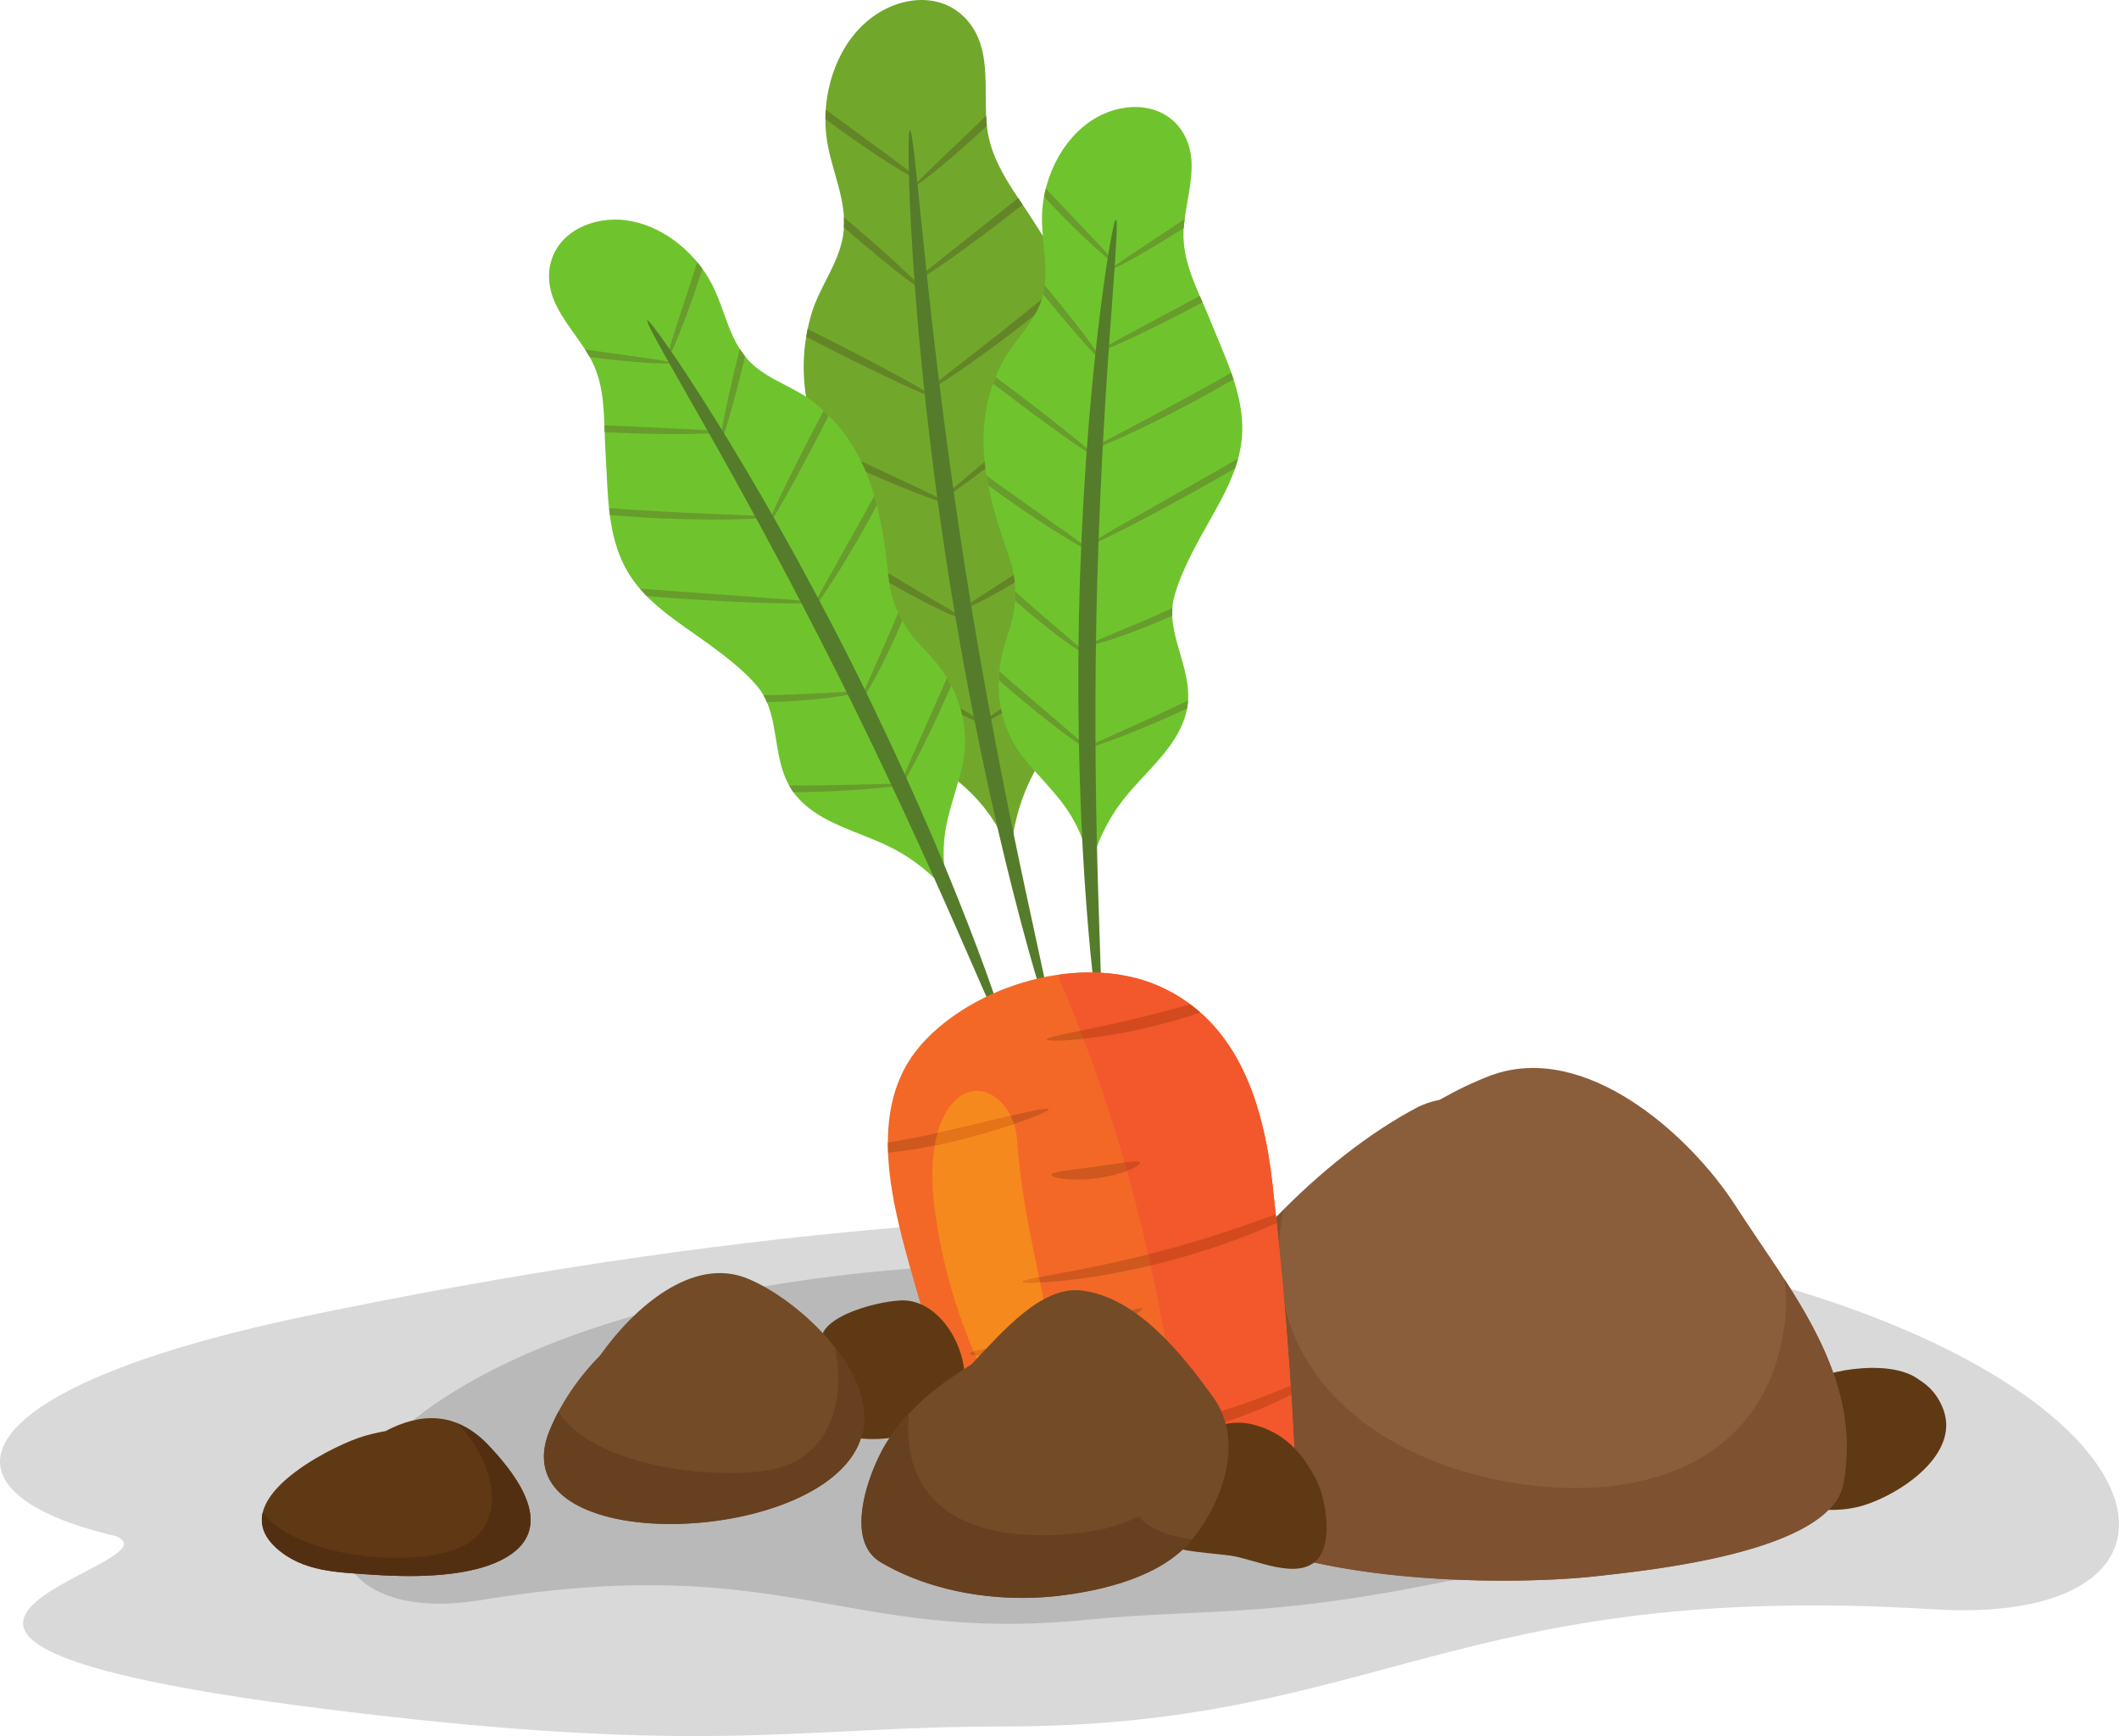<svg width="260" height="213" viewBox="0 0 260 213" fill="none" xmlns="http://www.w3.org/2000/svg">
<path d="M237.27 197.448C178.378 193.853 169.455 211.826 123.054 211.826C98.07 211.826 87.362 215.421 42.746 210.029C-32.208 201.043 23.116 192.056 14.192 188.462C-9.008 183.07 -5.438 170.489 37.392 161.502C244.409 118.367 296.163 201.042 237.27 197.448Z" fill="black" fill-opacity="0.15"/>
<path d="M58.968 196.318C96.552 190.182 103.453 201.675 133.248 198.74C149.292 197.16 156.402 198.894 184.701 192.455C212.037 188.026 248.356 174.835 174.949 157.505C39.204 141.66 21.385 202.454 58.968 196.318Z" fill="black" fill-opacity="0.15"/>
<path d="M152.034 149.771C148.539 146.663 143.873 147.431 139.69 149.303L138.891 149.378C133.593 150.295 129.893 153.647 127.514 158.29C124.8 163.588 127.644 168.587 131.641 171.994C136.158 175.813 142.293 177.423 148.111 177.18C152.833 176.974 158.726 172.893 159.172 167.8C159.73 161.304 156.83 154.096 152.034 149.771Z" fill="#5F3913"/>
<path d="M238.272 172.5C237.659 171.096 236.785 170.178 235.8 169.504L235.614 169.373L234.963 168.943C232.547 167.52 228.754 167.726 226.393 168.119C220.538 169.111 216.281 172.294 216.504 178.753C216.708 184.987 223.754 186.073 228.438 184.763C232.937 183.471 240.931 178.341 238.272 172.5Z" fill="#5F3913"/>
<path d="M212.99 147.992C207.283 139.137 194.53 127.773 183.023 131.91C180.811 132.734 178.692 133.783 176.628 134.943C175.699 135.13 174.769 135.411 173.84 135.898C162.091 142.114 149.766 155.013 143.669 166.883C129.485 194.498 180.848 195.078 195.962 193.374C202.059 192.682 224.627 190.491 226.17 182.029C228.624 168.736 219.645 158.327 212.99 147.992Z" fill="#8A5D3B"/>
<path d="M184.399 193.936C177.279 193.936 168.784 193.374 161.218 191.708C161.403 191.558 161.571 191.409 161.738 191.221C163.541 189.068 162.705 183.901 161.534 181.598C159.768 178.116 157.481 175.72 153.689 174.765C153.094 174.615 152.499 174.559 151.923 174.559C151.476 174.559 151.03 174.596 150.584 174.671C150.268 173.679 149.785 172.724 149.134 171.825C147.758 169.916 146.123 167.744 144.301 165.703C147.498 159.843 152.183 153.796 157.481 148.46C157.239 149.621 157.053 150.801 156.979 151.999C155.808 168.512 168.449 178.322 183.339 181.486C186.648 182.197 190.013 182.572 193.285 182.572C206.019 182.572 217.266 176.805 219.013 162.146C219.218 160.349 219.162 158.645 218.957 156.96C223.847 164.524 227.899 172.518 226.189 181.973C226.189 181.991 226.189 182.01 226.17 182.029C225.947 183.227 225.315 184.294 224.367 185.249C218.586 191.072 201.204 192.775 195.962 193.374C193.155 193.693 189.065 193.936 184.399 193.936Z" fill="#7E5131"/>
<g clip-path="url(#clip0_26_762)">
<path d="M107.234 73.805C107.083 75.375 106.78 76.935 106.744 78.513C106.63 83.538 108.483 88.245 112.242 91.582C114.575 93.654 117.245 95.341 119.426 97.574C121.486 99.683 123.067 102.258 124.018 105.05C124.21 101.505 125.176 98.005 126.827 94.862C129.091 90.554 132.691 86.718 133.246 81.882C133.935 75.882 128.466 71.653 128.804 66.149C128.97 63.439 129.991 59.989 130.85 57.397C132.426 52.635 134.562 47.839 134.168 42.838C133.715 37.069 130.056 32.338 127.106 27.599C124.684 23.709 121.575 20.142 121.087 15.453C120.658 11.326 121.614 6.754 119.304 3.307C116.456 -0.941 111.084 -0.766 107.219 1.963C102.554 5.257 100.609 11.814 101.477 17.282C102.066 20.998 103.895 24.579 103.522 28.323C103.145 32.115 100.564 35.043 99.533 38.605C96.764 48.169 100.691 56.374 105.308 64.458C106.76 66.998 107.444 69.962 107.303 72.885C107.288 73.191 107.264 73.499 107.234 73.805" fill="#71A82C"/>
<path d="M106.948 81.59L106.922 81.416C106.871 81.07 106.82 80.724 106.793 80.373C107.292 80.672 107.776 80.965 108.243 81.247L111.568 83.2C113.153 84.131 114.99 85.21 117.29 86.561C118.845 87.473 119.997 88.165 120.567 88.558C121.142 88.105 122.529 87.165 124.466 85.854C124.592 85.768 124.721 85.681 124.852 85.593C127.108 84.064 130.03 82.055 133.242 79.743C133.284 80.111 133.303 80.486 133.301 80.866C130.245 83.008 127.441 84.82 125.221 86.166C123.086 87.462 121.5 88.338 120.751 88.69C120.907 88.806 120.981 88.882 120.966 88.911C120.947 88.947 120.785 88.908 120.499 88.801C120.363 88.856 120.287 88.874 120.275 88.854C120.265 88.837 120.29 88.8 120.349 88.743C119.679 88.478 118.499 87.932 116.964 87.16C114.556 85.953 111.281 84.179 107.749 82.076C107.571 81.971 107.403 81.868 107.234 81.764C107.14 81.707 107.045 81.649 106.948 81.59Z" fill="#638528"/>
<path d="M107.239 69.246L107.237 69.245C107.164 69.2 107.092 69.155 107.018 69.11C107.099 69.523 107.165 69.941 107.212 70.359C110.083 72.117 112.767 73.563 114.765 74.532C116.839 75.539 118.171 76.058 118.228 75.943C118.298 75.804 116.797 74.928 114.437 73.55C112.527 72.435 110.054 70.991 107.395 69.343C107.343 69.311 107.291 69.278 107.239 69.246Z" fill="#638528"/>
<path d="M100.279 54.035C100.43 54.463 100.583 54.891 100.75 55.315C101.488 55.678 102.242 56.045 103.025 56.415C106.563 58.087 109.825 59.477 112.214 60.409C114.604 61.341 116.117 61.827 116.167 61.707C116.219 61.581 114.799 60.871 112.484 59.781L110.143 58.684C107.291 57.348 105.258 56.396 103.437 55.542C102.896 55.285 102.334 55.016 101.737 54.731L101.717 54.722C101.26 54.503 100.783 54.275 100.279 54.035Z" fill="#638528"/>
<path d="M98.973 41.067C99.009 40.832 99.046 40.598 99.095 40.362C100.011 40.818 100.96 41.294 101.936 41.788C108.903 45.323 114.454 48.382 114.333 48.619C114.212 48.858 108.466 46.184 101.499 42.65C100.617 42.202 99.758 41.763 98.93 41.335C98.945 41.245 98.959 41.156 98.973 41.067Z" fill="#638528"/>
<path d="M103.54 26.646C103.564 27.063 103.559 27.482 103.535 27.903L103.758 28.094C103.911 28.226 104.065 28.359 104.221 28.492C108.945 32.542 112.915 35.66 113.089 35.458C113.262 35.257 109.573 31.81 104.85 27.761C104.405 27.378 103.97 27.009 103.54 26.646Z" fill="#638528"/>
<path d="M102.975 14.662C102.411 14.249 101.863 13.846 101.326 13.451C101.299 13.838 101.285 14.225 101.284 14.61C101.65 14.885 102.022 15.162 102.404 15.441C107.712 19.343 112.304 22.086 112.444 21.869C112.565 21.684 109.771 19.639 105.913 16.816L105.912 16.815C104.985 16.137 103.998 15.414 102.975 14.662Z" fill="#638528"/>
<path d="M112.336 22.717C112.247 22.613 113.355 21.509 115.179 19.767C117.256 17.784 118.841 16.27 120.178 14.993L120.999 14.21C121.018 14.626 121.044 15.041 121.087 15.449C119.027 17.371 117.131 19.034 115.633 20.278C113.688 21.893 112.421 22.815 112.336 22.717Z" fill="#638528"/>
<path d="M125.188 24.681C125.104 24.553 125.019 24.425 124.934 24.298L122.487 26.237C120.695 27.657 118.683 29.251 116.191 31.225C113.75 33.155 112.257 34.377 112.337 34.487C112.414 34.593 114.049 33.566 116.599 31.773C118.954 30.117 122.083 27.793 125.471 25.107C125.376 24.965 125.282 24.823 125.188 24.681Z" fill="#638528"/>
<path d="M114.018 47.795C113.939 47.682 115.567 46.404 118.204 44.354C120.842 42.304 124.474 39.465 128.412 36.235C129.336 35.477 130.233 34.733 131.102 34.006C131.159 34.106 131.216 34.205 131.274 34.305C131.378 34.483 131.481 34.661 131.579 34.843C130.755 35.546 129.905 36.259 129.025 36.982C125.071 40.223 121.357 42.99 118.61 44.903C115.861 46.819 114.092 47.901 114.018 47.795Z" fill="#638528"/>
<path d="M120.143 57.217C117.349 59.55 115.641 61.023 115.725 61.13C115.805 61.233 117.661 59.95 120.568 57.751C123.475 55.553 127.425 52.427 131.69 48.858C132.47 48.205 133.226 47.565 133.969 46.93C134.041 46.47 134.088 46.007 134.128 45.545C133.18 46.341 132.258 47.117 131.343 47.888L131.07 48.118C127.82 50.823 124.561 53.537 120.143 57.217Z" fill="#638528"/>
<path d="M121.313 72.503C123.278 71.243 125.96 69.524 128.849 67.519C128.886 67.874 128.943 68.225 129.02 68.571C126.211 70.487 123.575 72.065 121.594 73.134C119.493 74.27 118.136 74.861 118.075 74.749C118.006 74.622 119.275 73.809 121.313 72.503Z" fill="#638528"/>
<path d="M113.507 79.787C113.159 79.416 112.81 79.045 112.476 78.662C112.296 78.458 112.121 78.249 111.951 78.035C110.34 76.004 109.301 73.518 109.034 70.939C108.182 62.736 106.77 54.8 99.836 49.346C98.766 48.504 97.56 47.879 96.356 47.254C94.656 46.371 92.959 45.491 91.653 44.006C90.249 42.411 89.523 40.4 88.794 38.38C88.38 37.232 87.964 36.081 87.423 35.002C85.222 30.618 80.435 26.903 75.375 26.942C71.183 26.974 67.226 29.623 67.371 34.153C67.454 36.733 68.982 38.88 70.517 41.036C71.167 41.95 71.818 42.865 72.361 43.815C73.995 46.676 74.094 49.875 74.194 53.086C74.22 53.948 74.247 54.811 74.303 55.669C74.354 56.437 74.392 57.214 74.43 57.995C74.638 62.23 74.852 66.581 77.093 70.286C78.994 73.428 82.066 75.579 85.104 77.706C85.742 78.153 86.378 78.598 87.001 79.051C88.958 80.473 91.475 82.43 92.995 84.294C94.47 86.103 94.84 88.388 95.216 90.714C95.628 93.255 96.047 95.844 97.925 97.914C99.93 100.125 102.74 101.238 105.558 102.354C106.81 102.85 108.064 103.347 109.25 103.941C112.062 105.35 114.565 107.37 116.534 109.823C115.777 107.322 115.585 104.651 115.978 102.069C116.223 100.459 116.688 98.899 117.154 97.337C117.479 96.246 117.804 95.155 118.054 94.046C119.036 89.702 117.938 85.356 115.261 81.798C114.726 81.087 114.117 80.437 113.507 79.787Z" fill="#6FC42D"/>
<path d="M123.581 78.149C123.735 77.667 123.888 77.185 124.025 76.699C124.098 76.436 124.167 76.172 124.228 75.907C124.809 73.38 124.676 70.689 123.809 68.246C121.048 60.475 118.907 52.703 122.819 44.797C123.423 43.576 124.242 42.492 125.06 41.41C126.215 39.882 127.368 38.357 127.908 36.455C128.488 34.412 128.278 32.285 128.068 30.148C127.948 28.933 127.827 27.715 127.852 26.507C127.952 21.602 130.674 16.19 135.258 14.047C139.056 12.273 143.768 12.96 145.586 17.111C146.622 19.476 146.166 22.072 145.709 24.678C145.515 25.783 145.321 26.89 145.24 27.982C144.996 31.267 146.283 34.197 147.575 37.139C147.922 37.928 148.269 38.718 148.587 39.517C148.872 40.232 149.172 40.949 149.473 41.67C151.109 45.583 152.789 49.603 152.36 53.911C151.997 57.566 150.149 60.828 148.322 64.054C147.938 64.732 147.555 65.409 147.187 66.087C146.033 68.214 144.602 71.063 144.033 73.399C143.48 75.667 144.13 77.889 144.79 80.15C145.512 82.621 146.248 85.139 145.444 87.815C144.585 90.674 142.527 92.888 140.463 95.109C139.547 96.095 138.629 97.082 137.814 98.129C135.882 100.611 134.493 103.513 133.77 106.574C133.377 103.99 132.401 101.498 130.935 99.335C130.021 97.988 128.929 96.778 127.837 95.568C127.074 94.724 126.311 93.879 125.608 92.986C122.854 89.487 121.974 85.091 122.86 80.728C123.037 79.853 123.309 79.001 123.581 78.149Z" fill="#6FC42D"/>
<path d="M110.753 96.189C110.825 96.2 110.862 96.214 110.863 96.231C110.865 96.252 110.801 96.278 110.675 96.309C110.524 96.534 110.427 96.646 110.395 96.63C110.369 96.616 110.383 96.524 110.435 96.359C109.715 96.493 108.12 96.68 105.914 96.851C103.622 97.03 100.667 97.174 97.36 97.211C97.163 96.938 96.983 96.658 96.823 96.372C100.329 96.376 103.471 96.312 105.884 96.247L106.296 96.236C108.368 96.18 109.852 96.14 110.5 96.169C110.707 95.591 111.179 94.498 111.827 93.039L115.595 84.54C115.735 84.213 115.879 83.877 116.027 83.533L116.186 83.162C116.346 83.425 116.486 83.696 116.626 83.967L116.704 84.118C116.659 84.221 116.617 84.322 116.574 84.424L116.574 84.425C116.51 84.576 116.447 84.727 116.379 84.882C114.922 88.221 113.481 91.188 112.372 93.302C111.665 94.65 111.098 95.653 110.753 96.189Z" fill="#689C2D"/>
<path d="M110.206 75.171C110.362 75.511 110.53 75.844 110.712 76.171C109.553 78.919 108.368 81.346 107.431 83.076C106.458 84.873 105.767 85.934 105.667 85.88C105.546 85.816 106.172 84.413 107.157 82.207C107.956 80.417 108.991 78.097 110.055 75.534L110.206 75.171Z" fill="#689C2D"/>
<path d="M107.27 60.839C107.383 61.224 107.493 61.612 107.592 62.005C107.248 62.647 106.895 63.3 106.523 63.97C104.84 67.002 103.21 69.687 101.971 71.593C100.733 73.498 99.894 74.63 99.797 74.569C99.694 74.504 100.35 73.26 101.453 71.281L102.52 69.373C103.91 66.889 104.894 65.129 105.775 63.555L107.27 60.839Z" fill="#689C2D"/>
<path d="M101.507 50.825C101.361 50.677 101.215 50.529 101.059 50.386C100.635 51.187 100.199 52.019 99.752 52.88C96.562 59.023 94.147 64.092 94.356 64.2C94.566 64.31 97.322 59.418 100.511 53.274C100.915 52.496 101.305 51.736 101.681 51C101.622 50.942 101.564 50.883 101.507 50.825Z" fill="#689C2D"/>
<path d="M90.774 42.809C90.972 43.122 91.192 43.42 91.427 43.711L91.397 43.835C91.345 44.051 91.292 44.269 91.238 44.49C89.93 49.844 88.683 54.141 88.453 54.084C88.223 54.029 89.099 49.642 90.407 44.287C90.53 43.783 90.653 43.291 90.774 42.809Z" fill="#689C2D"/>
<path d="M84.991 33.891C85.183 33.302 85.369 32.728 85.552 32.167C85.771 32.431 85.981 32.703 86.181 32.979C86.059 33.366 85.934 33.758 85.804 34.155C83.999 39.707 82.111 44.053 81.897 43.97C81.714 43.899 82.675 40.965 84 36.922C84.313 35.966 84.647 34.948 84.991 33.891Z" fill="#689C2D"/>
<path d="M82.413 44.523C82.423 44.403 81.056 44.181 78.844 43.87C76.054 43.477 73.995 43.187 72.268 42.943L71.784 42.875C71.984 43.186 72.179 43.496 72.36 43.812C74.835 44.133 77.059 44.35 78.78 44.471C81.014 44.63 82.403 44.638 82.413 44.523Z" fill="#689C2D"/>
<path d="M74.175 52.536C74.171 52.414 74.166 52.292 74.162 52.17C76.902 52.301 79.875 52.442 84.034 52.639C86.788 52.769 88.493 52.875 88.492 52.997C88.492 53.113 86.785 53.218 84.022 53.245C81.473 53.269 78.019 53.213 74.193 53.03C74.188 52.865 74.181 52.7 74.175 52.536Z" fill="#689C2D"/>
<path d="M94.157 63.444C94.155 63.322 92.323 63.243 89.366 63.13C86.409 63.018 82.327 62.849 77.825 62.559C76.768 62.49 75.737 62.418 74.737 62.343C74.747 62.436 74.756 62.529 74.765 62.622C74.783 62.813 74.801 63.004 74.826 63.194C75.782 63.273 76.762 63.347 77.77 63.413C82.29 63.705 86.392 63.776 89.359 63.735C92.326 63.694 94.158 63.558 94.157 63.444Z" fill="#689C2D"/>
<path d="M94.615 73.39C97.832 73.626 99.822 73.804 99.817 73.924C99.813 74.04 97.814 74.075 94.586 73.994C91.358 73.912 86.9 73.704 81.986 73.338C81.088 73.271 80.212 73.2 79.35 73.128C79.06 72.834 78.788 72.526 78.52 72.212C79.409 72.281 80.279 72.348 81.142 72.415L81.164 72.416L81.165 72.416L82.05 72.484L86.046 72.772C88.582 72.955 91.317 73.152 94.615 73.39Z" fill="#689C2D"/>
<path d="M101.675 84.998C99.609 85.106 96.789 85.254 93.671 85.303C93.827 85.578 93.967 85.861 94.091 86.148C97.102 86.078 99.814 85.851 101.793 85.598C103.892 85.33 105.174 85.054 105.16 84.942C105.144 84.816 103.814 84.885 101.675 84.998Z" fill="#689C2D"/>
<path d="M128.321 23.143C128.727 23.571 129.142 24.008 129.569 24.458C130.326 25.255 131.058 26.022 131.745 26.743C134.692 29.834 136.834 32.08 136.699 32.223C136.542 32.391 132.967 29.282 128.949 25.047C128.66 24.743 128.379 24.443 128.103 24.146C128.164 23.811 128.237 23.476 128.321 23.143Z" fill="#689C2D"/>
<path d="M128.186 34.997C128.142 35.363 128.072 35.729 127.985 36.092C128.099 36.233 128.213 36.373 128.329 36.515L128.491 36.714C131.976 40.985 134.95 44.326 135.133 44.177C135.316 44.026 132.639 40.443 129.154 36.173C128.826 35.77 128.504 35.379 128.186 34.997Z" fill="#689C2D"/>
<path d="M121.946 46.855C122.015 46.658 122.083 46.46 122.163 46.262C122.89 46.802 123.643 47.366 124.416 47.95C129.939 52.123 134.3 55.659 134.158 55.849C134.015 56.036 129.423 52.806 123.901 48.633C123.201 48.105 122.521 47.587 121.866 47.084L121.898 46.995L121.946 46.855Z" fill="#689C2D"/>
<path d="M121.055 58.37C121.119 58.767 121.186 59.164 121.265 59.56C121.852 59.992 122.452 60.43 123.076 60.875C125.9 62.889 128.527 64.61 130.465 65.796C132.403 66.983 133.646 67.644 133.708 67.547C133.773 67.446 132.646 66.605 130.799 65.291C127.486 62.947 125.396 61.468 123.572 60.179C122.807 59.629 121.987 59.039 121.055 58.37Z" fill="#689C2D"/>
<path d="M136.471 32.946C136.41 32.842 137.549 32.053 139.412 30.821C141.059 29.73 142.404 28.84 143.562 28.073L145.357 26.885C145.309 27.251 145.267 27.615 145.24 27.979C143.143 29.333 141.229 30.486 139.728 31.335C137.779 32.441 136.53 33.046 136.471 32.946Z" fill="#689C2D"/>
<path d="M147.344 36.608L147.251 36.392L147.21 36.298C145.586 37.169 143.869 38.09 141.805 39.197L138.501 40.97C136.07 42.271 134.577 43.102 134.63 43.211C134.68 43.314 136.267 42.675 138.772 41.511C141.084 40.435 144.177 38.899 147.552 37.087C147.482 36.928 147.413 36.768 147.344 36.608Z" fill="#689C2D"/>
<path d="M134.012 55.079C133.96 54.968 135.581 54.108 138.201 52.734C140.822 51.359 144.434 49.451 148.374 47.252C149.298 46.735 150.197 46.226 151.068 45.728C151.102 45.826 151.138 45.923 151.173 46.02C151.235 46.191 151.297 46.362 151.354 46.534C150.525 47.018 149.672 47.507 148.791 47.999C144.836 50.207 141.165 52.038 138.469 53.276C135.772 54.516 134.06 55.182 134.012 55.079Z" fill="#689C2D"/>
<path d="M124.864 72.834L124.571 72.57C124.577 72.944 124.569 73.318 124.545 73.691C126.774 75.672 128.888 77.354 130.478 78.513C132.13 79.715 133.21 80.376 133.278 80.284C133.36 80.174 132.189 79.176 130.348 77.606C128.857 76.334 126.925 74.687 124.864 72.834Z" fill="#689C2D"/>
<path d="M122.556 83.443L122.559 83.363L122.562 83.259C122.572 82.959 122.581 82.659 122.612 82.357C122.979 82.68 123.336 82.994 123.682 83.297L123.739 83.347C125.567 84.914 127.613 86.669 130.797 89.397C132.01 90.436 132.906 91.22 133.342 91.652C133.914 91.347 135.271 90.745 137.164 89.904C137.288 89.849 137.414 89.793 137.542 89.736C139.749 88.756 142.612 87.462 145.774 85.95C145.753 86.276 145.711 86.606 145.651 86.938C142.65 88.327 139.921 89.468 137.774 90.295C135.71 91.09 134.189 91.606 133.481 91.796C133.599 91.922 133.653 92 133.634 92.023C133.612 92.052 133.477 91.992 133.244 91.853C133.117 91.88 133.048 91.884 133.04 91.864C133.034 91.848 133.062 91.82 133.122 91.779C132.58 91.443 131.636 90.782 130.418 89.869C128.508 88.438 125.93 86.379 123.178 83.993C123.043 83.876 122.915 83.762 122.787 83.648C122.711 83.58 122.634 83.512 122.556 83.443Z" fill="#689C2D"/>
<path d="M137.878 64.254C135.076 65.851 133.357 66.868 133.413 66.975C133.467 67.078 135.286 66.25 138.165 64.786C141.044 63.325 144.977 61.218 149.256 58.773C150.038 58.326 150.798 57.885 151.546 57.449C151.681 57.058 151.794 56.663 151.901 56.264L151.033 56.764L151.029 56.766C150.288 57.193 149.558 57.612 148.832 58.03C145.574 59.88 142.308 61.736 137.878 64.254Z" fill="#689C2D"/>
<path d="M133.331 79.219C133.29 79.098 134.523 78.588 136.504 77.768C138.415 76.977 141.023 75.898 143.857 74.602C143.834 74.916 143.829 75.231 143.842 75.546C141.093 76.776 138.547 77.739 136.652 78.362C134.642 79.023 133.366 79.327 133.331 79.219Z" fill="#689C2D"/>
<path d="M123.404 127.074C123.542 127.022 123.178 125.689 122.4 123.319C121.629 120.947 120.401 117.557 118.79 113.402C115.574 105.09 110.707 93.761 104.616 81.591C98.514 69.427 92.352 58.748 87.619 51.198C85.254 47.42 83.274 44.406 81.835 42.368C80.403 40.327 79.553 39.238 79.428 39.317C79.204 39.46 81.132 42.85 84.361 48.525L84.362 48.528C84.97 49.597 85.624 50.747 86.319 51.971C90.706 59.697 96.629 70.441 102.703 82.55C108.767 94.665 113.829 105.841 117.392 113.979C117.958 115.269 118.487 116.481 118.98 117.608L118.98 117.609C121.594 123.594 123.155 127.168 123.404 127.074Z" fill="#557C2A"/>
<path d="M129.072 125.389C129.215 125.351 128.961 123.811 128.38 121.065C127.622 117.554 126.793 113.71 125.873 109.447C123.76 99.643 121.03 86.063 118.618 70.961C116.219 55.855 114.595 42.099 113.558 32.124C113.22 28.863 112.907 25.844 112.615 23.028L112.333 20.303C112.031 17.511 111.794 15.97 111.647 15.978C111.499 15.986 111.456 17.543 111.502 20.357C111.539 23.17 111.721 27.235 112.051 32.254C112.705 42.289 114.097 56.131 116.506 71.296C118.927 86.46 121.904 100.051 124.4 109.793C125.645 114.665 126.735 118.586 127.574 121.271C128.404 123.961 128.929 125.427 129.072 125.389Z" fill="#557C2A"/>
<path d="M134.914 114.666C135.129 121.186 135.258 125.079 134.993 125.102C134.846 125.114 134.601 123.754 134.284 121.281C133.959 118.807 133.609 115.218 133.275 110.774C132.6 101.887 132.118 89.567 132.381 75.96C132.654 62.355 133.621 50.063 134.644 41.21C135.153 36.783 135.644 33.21 136.067 30.753C136.481 28.294 136.779 26.945 136.926 26.962C137.19 26.994 136.907 30.887 136.435 37.405C136.346 38.63 136.251 39.947 136.151 41.35C135.515 50.211 134.792 62.459 134.519 76.003C134.258 89.547 134.499 101.814 134.785 110.694C134.83 112.106 134.874 113.433 134.914 114.666Z" fill="#557C2A"/>
<path d="M159.978 203.279C159.81 198.731 159.419 194.249 159.308 190.195C158.898 175.175 157.82 160.175 156.131 145.245C155.024 135.467 151.936 125.353 142.306 121.03C132.901 116.809 119.549 120.765 113.001 128.198C106.072 136.063 109.561 148.083 112.11 157.065C115.923 170.501 120.621 183.687 126.212 196.487C129.097 203.093 132.219 209.595 135.573 215.975C139.424 223.302 148.554 238.007 155.892 226.113C159.865 219.674 160.276 211.374 159.978 203.279" fill="#F36827"/>
<path d="M147.283 124.239C146.882 123.884 146.458 123.548 146.021 123.222C144.764 123.582 143.424 123.95 142.029 124.304C134.589 126.238 128.39 127.118 128.434 127.534C128.458 127.903 134.819 127.65 142.385 125.686C144.137 125.239 145.781 124.742 147.283 124.239Z" fill="#CE581E"/>
<path d="M138.712 221.374C138.452 220.973 138.201 220.574 137.958 220.177C139.825 219.833 141.892 219.402 144.062 218.846C148.633 217.707 152.578 216.287 155.121 215.372C156.958 214.711 158.063 214.314 158.141 214.477C158.324 214.785 152.468 218.217 144.411 220.229C142.404 220.742 140.476 221.113 138.712 221.374Z" fill="#CE581E"/>
<path d="M142.92 207.727C145.103 207.153 146.776 206.714 146.921 207.038C147.083 207.386 145.11 208.631 142.361 209.347C139.615 210.074 137.285 209.958 137.255 209.575C137.222 209.223 138.891 208.784 141.072 208.212C141.372 208.133 141.682 208.051 141.999 207.967C142.312 207.886 142.618 207.806 142.915 207.728L142.917 207.727L142.918 207.727L142.92 207.727Z" fill="#CE581E"/>
<path d="M143.133 191.234C143.034 190.912 141.192 191.196 138.717 191.579L138.716 191.579C138.231 191.654 137.722 191.733 137.198 191.811C136.676 191.892 136.169 191.967 135.686 192.039C133.205 192.409 131.357 192.685 131.358 193.023C131.353 193.407 134.087 193.731 137.412 193.221C140.738 192.722 143.252 191.599 143.133 191.234Z" fill="#CE581E"/>
<path d="M136.949 161.377C138.862 160.743 140.06 160.346 140.152 160.537C140.329 160.861 135.984 163.415 130.013 164.967C124.049 166.55 119.01 166.459 119.005 166.09C118.991 165.879 120.231 165.636 122.209 165.248C124.143 164.868 126.784 164.35 129.651 163.588C132.523 162.844 135.078 161.997 136.949 161.377Z" fill="#CE581E"/>
<path d="M136.412 142.857C138.383 142.568 139.796 142.36 139.893 142.653C140.022 143.013 137.71 144.138 134.605 144.554C131.503 144.983 128.974 144.518 129.002 144.137C129.017 143.829 130.436 143.65 132.414 143.402C133.034 143.323 133.709 143.239 134.413 143.141C135.118 143.047 135.792 142.948 136.411 142.857L136.412 142.857Z" fill="#CE581E"/>
<path d="M156.627 150.074C156.61 149.909 156.593 149.744 156.576 149.58C156.556 149.382 156.536 149.184 156.515 148.986C153.309 150.17 148.991 151.695 144.116 153.038C138.067 154.739 132.589 155.76 129.163 156.398C126.847 156.83 125.469 157.086 125.487 157.261C125.504 157.443 127.666 157.443 131.133 157.054C134.598 156.669 139.362 155.838 144.498 154.411C149.283 153.077 153.509 151.469 156.627 150.074Z" fill="#CE581E"/>
<path d="M121.29 137.546C125.611 136.512 128.601 135.796 128.687 136.098C128.785 136.429 123.116 138.629 115.767 140.313C113.315 140.858 110.991 141.221 108.976 141.426L108.971 141.305C108.956 140.932 108.941 140.558 108.942 140.186C110.874 139.866 113.095 139.446 115.459 138.921C117.551 138.441 119.53 137.968 121.288 137.547L121.29 137.546Z" fill="#CE581E"/>
<path d="M158.406 171.119C158.395 170.954 158.386 170.789 158.376 170.623C158.365 170.425 158.354 170.227 158.34 170.029C155.771 171.089 152.194 172.494 148.097 173.659C143.206 175.089 138.756 175.831 136.004 176.29C134.196 176.592 133.12 176.771 133.131 176.943C133.116 177.297 140.191 177.45 148.491 175.03C152.495 173.889 155.931 172.395 158.406 171.119Z" fill="#CE581E"/>
<path d="M159.609 196.325C157.048 197.454 153.885 198.738 150.369 199.898C145.841 201.389 141.585 202.279 138.472 202.605C135.357 202.942 133.416 202.821 133.409 202.646C133.401 202.497 134.283 202.34 135.8 202.071C136.51 201.945 137.358 201.795 138.32 201.609C141.342 201.034 145.462 200.011 149.925 198.543C153.338 197.417 156.46 196.255 159.046 195.292L159.539 195.109C159.549 195.285 159.559 195.459 159.569 195.634C159.582 195.863 159.595 196.092 159.609 196.325Z" fill="#CE581E"/>
<path d="M126.909 186.846C125.42 187.113 124.021 187.331 122.825 187.517L122.492 187.569C122.585 187.802 122.68 188.035 122.775 188.268C122.838 188.421 122.901 188.575 122.962 188.729C124.194 188.669 125.628 188.525 127.157 188.251C131.628 187.47 135.003 185.939 134.871 185.583C134.783 185.325 133.194 185.638 130.853 186.101C129.693 186.33 128.348 186.595 126.909 186.846Z" fill="#CE581E"/>
<path d="M155.892 226.112C159.865 219.674 160.277 211.374 159.978 203.279C160.277 211.374 159.865 219.672 155.892 226.112ZM159.298 189.843C158.881 174.94 157.807 160.058 156.131 145.244C157.807 160.058 158.881 174.94 159.298 189.843ZM142.306 121.03C142.285 121.022 142.265 121.012 142.244 121.003C142.265 121.012 142.286 121.022 142.306 121.03Z" fill="#FABE95"/>
<path d="M149.692 230.597C148.86 230.597 148.029 230.398 147.208 230.042C146.854 226.565 146.832 223.059 146.87 219.554C153.63 217.53 158.305 214.751 158.141 214.477C158.129 214.453 158.093 214.441 158.036 214.441C157.296 214.441 152.869 216.375 146.889 218.089C146.903 217.118 146.918 216.147 146.93 215.178C146.961 212.499 146.958 209.817 146.921 207.134C146.933 207.097 146.933 207.065 146.921 207.038C146.92 207.037 146.92 207.035 146.919 207.034C146.89 205.017 146.841 202.995 146.771 200.977C147.939 200.661 149.144 200.302 150.369 199.898C153.885 198.738 157.047 197.454 159.608 196.325C159.745 198.593 159.892 200.927 159.978 203.279C160.277 211.374 159.865 219.674 155.892 226.113C153.91 229.326 151.797 230.597 149.692 230.597V230.597ZM146.718 199.542C146.406 191.663 145.772 183.787 144.771 175.973C145.968 175.714 147.215 175.402 148.491 175.03C152.495 173.889 155.931 172.395 158.406 171.119C158.382 170.757 158.365 170.393 158.34 170.029C155.771 171.089 152.194 172.494 148.096 173.659C146.895 174.011 145.72 174.321 144.591 174.594C143.721 168.098 142.596 161.645 141.185 155.265C142.266 155.009 143.373 154.725 144.498 154.411C149.283 153.077 153.509 151.469 156.627 150.074C156.589 149.711 156.554 149.349 156.515 148.986C153.309 150.17 148.991 151.695 144.116 153.038C143.015 153.347 141.933 153.635 140.88 153.901C140.096 150.462 139.23 147.045 138.275 143.654C139.34 143.251 139.961 142.843 139.893 142.653C139.86 142.553 139.673 142.511 139.365 142.511C139.033 142.511 138.561 142.559 137.984 142.634C136.51 137.502 134.835 132.437 132.941 127.446C135.444 127.17 138.778 126.623 142.385 125.686C144.137 125.239 145.781 124.742 147.283 124.239C146.882 123.885 146.458 123.549 146.021 123.222C144.764 123.582 143.425 123.95 142.029 124.305C138.378 125.254 135.025 125.949 132.563 126.461C131.675 124.161 130.74 121.879 129.757 119.615C131.084 119.421 132.416 119.319 133.734 119.319C136.719 119.319 139.633 119.843 142.244 121.003C142.265 121.013 142.285 121.022 142.306 121.03C151.936 125.353 155.025 135.467 156.131 145.245C157.807 160.058 158.881 174.941 159.299 189.843C159.302 189.961 159.305 190.078 159.308 190.195C159.351 191.775 159.437 193.421 159.536 195.11C156.859 196.106 153.556 197.346 149.925 198.543C148.832 198.903 147.759 199.235 146.718 199.542" fill="#F2582B"/>
<path d="M138.275 143.654C138.179 143.314 138.082 142.973 137.984 142.634C138.561 142.559 139.033 142.511 139.365 142.511C139.673 142.511 139.86 142.553 139.893 142.653C139.961 142.843 139.34 143.251 138.275 143.654" fill="#D34A1F"/>
<path d="M146.889 218.089C146.882 218.577 146.876 219.065 146.87 219.554C153.63 217.53 158.304 214.751 158.14 214.477C158.128 214.453 158.093 214.441 158.036 214.441C157.712 214.441 156.68 214.812 155.121 215.373C153.12 216.093 150.25 217.126 146.889 218.089Z" fill="#D34A1F"/>
<path d="M146.771 200.977C146.754 200.498 146.737 200.021 146.718 199.542C147.759 199.235 148.832 198.903 149.925 198.543C153.336 197.419 156.457 196.256 159.042 195.294L159.536 195.11C159.56 195.513 159.583 195.918 159.608 196.325C157.048 197.454 153.885 198.738 150.369 199.898C149.144 200.302 147.939 200.661 146.771 200.977Z" fill="#D34A1F"/>
<path d="M144.591 174.594C144.653 175.055 144.712 175.511 144.771 175.973C145.968 175.714 147.215 175.402 148.491 175.03C152.495 173.889 155.931 172.395 158.406 171.119C158.395 170.954 158.386 170.789 158.376 170.624C158.365 170.425 158.354 170.227 158.34 170.029C155.771 171.089 152.194 172.494 148.097 173.659C146.895 174.011 145.721 174.321 144.591 174.594Z" fill="#D34A1F"/>
<path d="M141.186 155.265C141.086 154.811 140.983 154.354 140.88 153.901C141.933 153.635 143.015 153.347 144.116 153.038C148.991 151.695 153.309 150.17 156.515 148.986C156.536 149.184 156.556 149.381 156.576 149.579L156.577 149.58C156.593 149.745 156.61 149.909 156.627 150.074C153.51 151.469 149.283 153.077 144.498 154.411C143.373 154.725 142.266 155.009 141.186 155.265Z" fill="#D34A1F"/>
<path d="M132.941 127.446C132.816 127.118 132.689 126.787 132.563 126.461L132.659 126.441C135.111 125.931 138.425 125.242 142.029 124.305C143.424 123.95 144.764 123.582 146.021 123.222C146.458 123.549 146.882 123.885 147.283 124.239C145.781 124.742 144.137 125.239 142.385 125.686C138.778 126.623 135.444 127.17 132.941 127.446Z" fill="#D34A1F"/>
<path d="M127.317 177.566C125.238 177.565 123.39 173.602 122.554 172.105C121.498 170.21 120.535 168.263 119.669 166.275C119.94 166.301 120.289 166.315 120.705 166.315C122.525 166.315 125.628 166.039 129.135 165.19C129.497 167.333 129.799 169.483 129.996 171.65C130.141 173.249 130.184 174.995 129.248 176.298C128.597 177.202 127.947 177.566 127.317 177.566V177.566ZM119.479 165.837C117.101 160.266 115.481 154.373 114.689 148.369C114.385 146.063 114.244 143.175 114.686 140.543C115.043 140.471 115.403 140.394 115.766 140.313C119.131 139.542 122.142 138.663 124.41 137.905C124.621 138.543 124.759 139.235 124.806 139.965C125.171 145.607 126.331 151.157 127.485 156.714C126.199 156.965 125.473 157.134 125.487 157.261C125.493 157.335 125.854 157.379 126.512 157.379C126.818 157.379 127.188 157.37 127.617 157.35C128.062 159.491 128.501 161.635 128.889 163.787C124.5 164.905 120.763 165.455 119.479 165.837V165.837ZM115.021 139.018C115.24 138.225 115.526 137.474 115.893 136.793C117.015 134.71 118.457 133.841 119.852 133.841C121.496 133.841 123.076 135.047 123.999 136.902C121.695 137.443 118.715 138.175 115.459 138.921C115.312 138.954 115.166 138.986 115.021 139.018Z" fill="#F6891D"/>
<path d="M126.512 157.379C125.855 157.379 125.494 157.335 125.487 157.26C125.473 157.134 126.199 156.964 127.485 156.714C127.53 156.926 127.573 157.138 127.617 157.35C127.188 157.37 126.818 157.379 126.512 157.379" fill="#E57318"/>
<path d="M119.669 166.275C119.94 166.301 120.289 166.315 120.705 166.315C122.525 166.315 125.628 166.039 129.135 165.19C129.055 164.722 128.974 164.254 128.889 163.787C126.324 164.44 123.981 164.9 122.221 165.245C120.97 165.491 120.013 165.678 119.479 165.837C119.543 165.983 119.605 166.129 119.669 166.275Z" fill="#E57318"/>
<path d="M115.021 139.018C114.885 139.511 114.775 140.023 114.687 140.543C115.043 140.471 115.404 140.394 115.767 140.312C119.131 139.542 122.142 138.663 124.41 137.904C124.294 137.552 124.156 137.218 123.999 136.902C123.183 137.093 122.282 137.309 121.315 137.541C119.55 137.963 117.562 138.439 115.459 138.92C115.326 138.951 115.193 138.98 115.06 139.009L115.021 139.018Z" fill="#E57318"/>
</g>
<path d="M59.974 177.359C55.828 172.978 51.423 173.428 47.296 175.581C46.143 175.787 45.009 176.067 43.968 176.423C40.12 177.771 27.572 184.118 33.855 189.884C37.146 192.88 41.421 192.898 45.641 193.198C50.233 193.516 56.516 193.554 60.792 191.738C68.562 188.405 64.287 181.909 59.974 177.359Z" fill="#5F3913"/>
<path d="M50.233 193.367C48.615 193.367 47.054 193.292 45.641 193.198C41.421 192.898 37.146 192.88 33.855 189.884C33.539 189.585 33.26 189.285 33.037 188.986C33.26 189.285 33.539 189.585 33.855 189.884C37.146 192.88 41.421 192.898 45.641 193.198C47.054 193.292 48.615 193.367 50.233 193.367C53.895 193.367 57.836 192.992 60.792 191.738C63.934 190.39 65.105 188.518 65.105 186.477C65.105 188.518 63.934 190.39 60.792 191.738C57.836 192.992 53.895 193.367 50.233 193.367ZM32.182 185.878C32.201 185.765 32.219 185.653 32.238 185.559C32.219 185.672 32.201 185.765 32.182 185.878ZM59.974 177.359C59.825 177.191 59.676 177.041 59.528 176.91C59.676 177.041 59.825 177.191 59.974 177.359Z" fill="#748535"/>
<path d="M50.233 193.366C48.616 193.366 47.054 193.291 45.641 193.198C41.422 192.898 37.146 192.879 33.855 189.884C33.539 189.584 33.261 189.285 33.038 188.985C32.257 187.955 32.015 186.907 32.182 185.877C32.201 185.765 32.219 185.671 32.238 185.559C35.138 189.341 42.407 191.138 48.634 191.138C52.204 191.138 55.457 190.558 57.316 189.397C62.428 186.252 60.439 179.044 56.182 174.663C57.316 175.131 58.431 175.842 59.528 176.909C59.677 177.04 59.825 177.19 59.974 177.359C62.539 180.073 65.105 183.481 65.105 186.476C65.105 188.517 63.934 190.389 60.792 191.737C57.836 192.992 53.895 193.366 50.233 193.366Z" fill="#532F11"/>
<path d="M161.533 181.598C159.767 178.116 157.481 175.719 153.688 174.765C149.766 173.791 145.806 176.412 142.479 178.284C141.754 178.509 141.047 178.79 140.397 179.183C137.069 181.224 137.088 184.949 139.727 187.608C142.553 190.435 147.293 190.36 151.011 190.865C153.911 191.259 159.358 194.067 161.738 191.221C163.541 189.068 162.704 183.901 161.533 181.598Z" fill="#5F3913"/>
<path d="M111.077 159.554C108.772 159.405 100.072 161.296 100.778 164.909L100.871 165.077L100.091 166.014C97.637 170.488 100.964 176.011 105.761 176.498C108.363 176.76 111.728 176.18 114.126 175.15C116.598 174.083 117.77 173.016 118.253 170.245C118.978 165.976 115.669 159.817 111.077 159.554Z" fill="#5F3913"/>
<path d="M91.651 156.84C84.959 154.144 77.783 160.415 73.619 166.313C70.905 169.046 68.73 172.323 67.428 175.524C60.941 191.438 101.857 189.94 105.724 176.179C107.88 168.485 97.897 159.33 91.651 156.84Z" fill="#744B27"/>
<path d="M148.833 171.387C145.115 166.238 139.556 159.161 132.734 158.338C127.77 157.72 123.03 163.374 119.182 167.399C115.148 169.945 111.541 172.622 108.772 177.003C106.801 180.149 103.362 188.854 108.047 191.663C114.256 195.351 122.379 196.605 129.481 195.838C134.965 195.239 142.345 193.554 146.081 189.098C149.929 184.53 152.811 176.891 148.833 171.387Z" fill="#744B27"/>
<path d="M105.63 176.479C105.668 176.385 105.686 176.292 105.723 176.179C106.058 174.962 106.095 173.708 105.891 172.454C106.095 173.708 106.058 174.962 105.723 176.179C105.686 176.292 105.668 176.385 105.63 176.479Z" fill="#543010"/>
<path d="M82.281 186.982C73.99 186.982 66.722 184.361 66.74 178.726C66.74 177.752 66.945 176.685 67.428 175.524C67.744 174.757 68.097 173.989 68.506 173.221C72.113 178.67 82.096 180.729 89.513 180.729C91.186 180.729 92.71 180.617 94.03 180.429C101.689 179.287 103.883 172.098 102.451 165.34C104.199 167.567 105.5 170.02 105.89 172.454C106.095 173.708 106.058 174.963 105.723 176.18C105.686 176.292 105.667 176.385 105.63 176.479C103.437 183.256 92.134 186.982 82.281 186.982Z" fill="#67401F"/>
<path d="M125.392 196.044C119.406 196.044 113.085 194.658 108.047 191.663C106.318 190.633 105.686 188.798 105.705 186.72C105.705 183.2 107.527 178.988 108.772 177.003C109.609 175.693 110.538 174.569 111.505 173.521C111.319 175.431 111.431 177.34 111.951 179.287C113.922 186.383 121.097 188.368 127.845 188.368C130.225 188.368 132.567 188.124 134.594 187.75C136.322 187.45 138.051 186.87 139.687 186.046C139.762 186.121 139.836 186.215 139.929 186.289C141.583 187.937 143.907 188.536 146.268 188.873C146.212 188.948 146.138 189.023 146.082 189.098C142.346 193.554 134.965 195.239 129.481 195.838C128.143 195.969 126.786 196.044 125.392 196.044Z" fill="#67401F"/>
<defs>
<clipPath id="clip0_26_762">
<rect width="93" height="178" fill="white" transform="translate(67)"/>
</clipPath>
</defs>
</svg>
